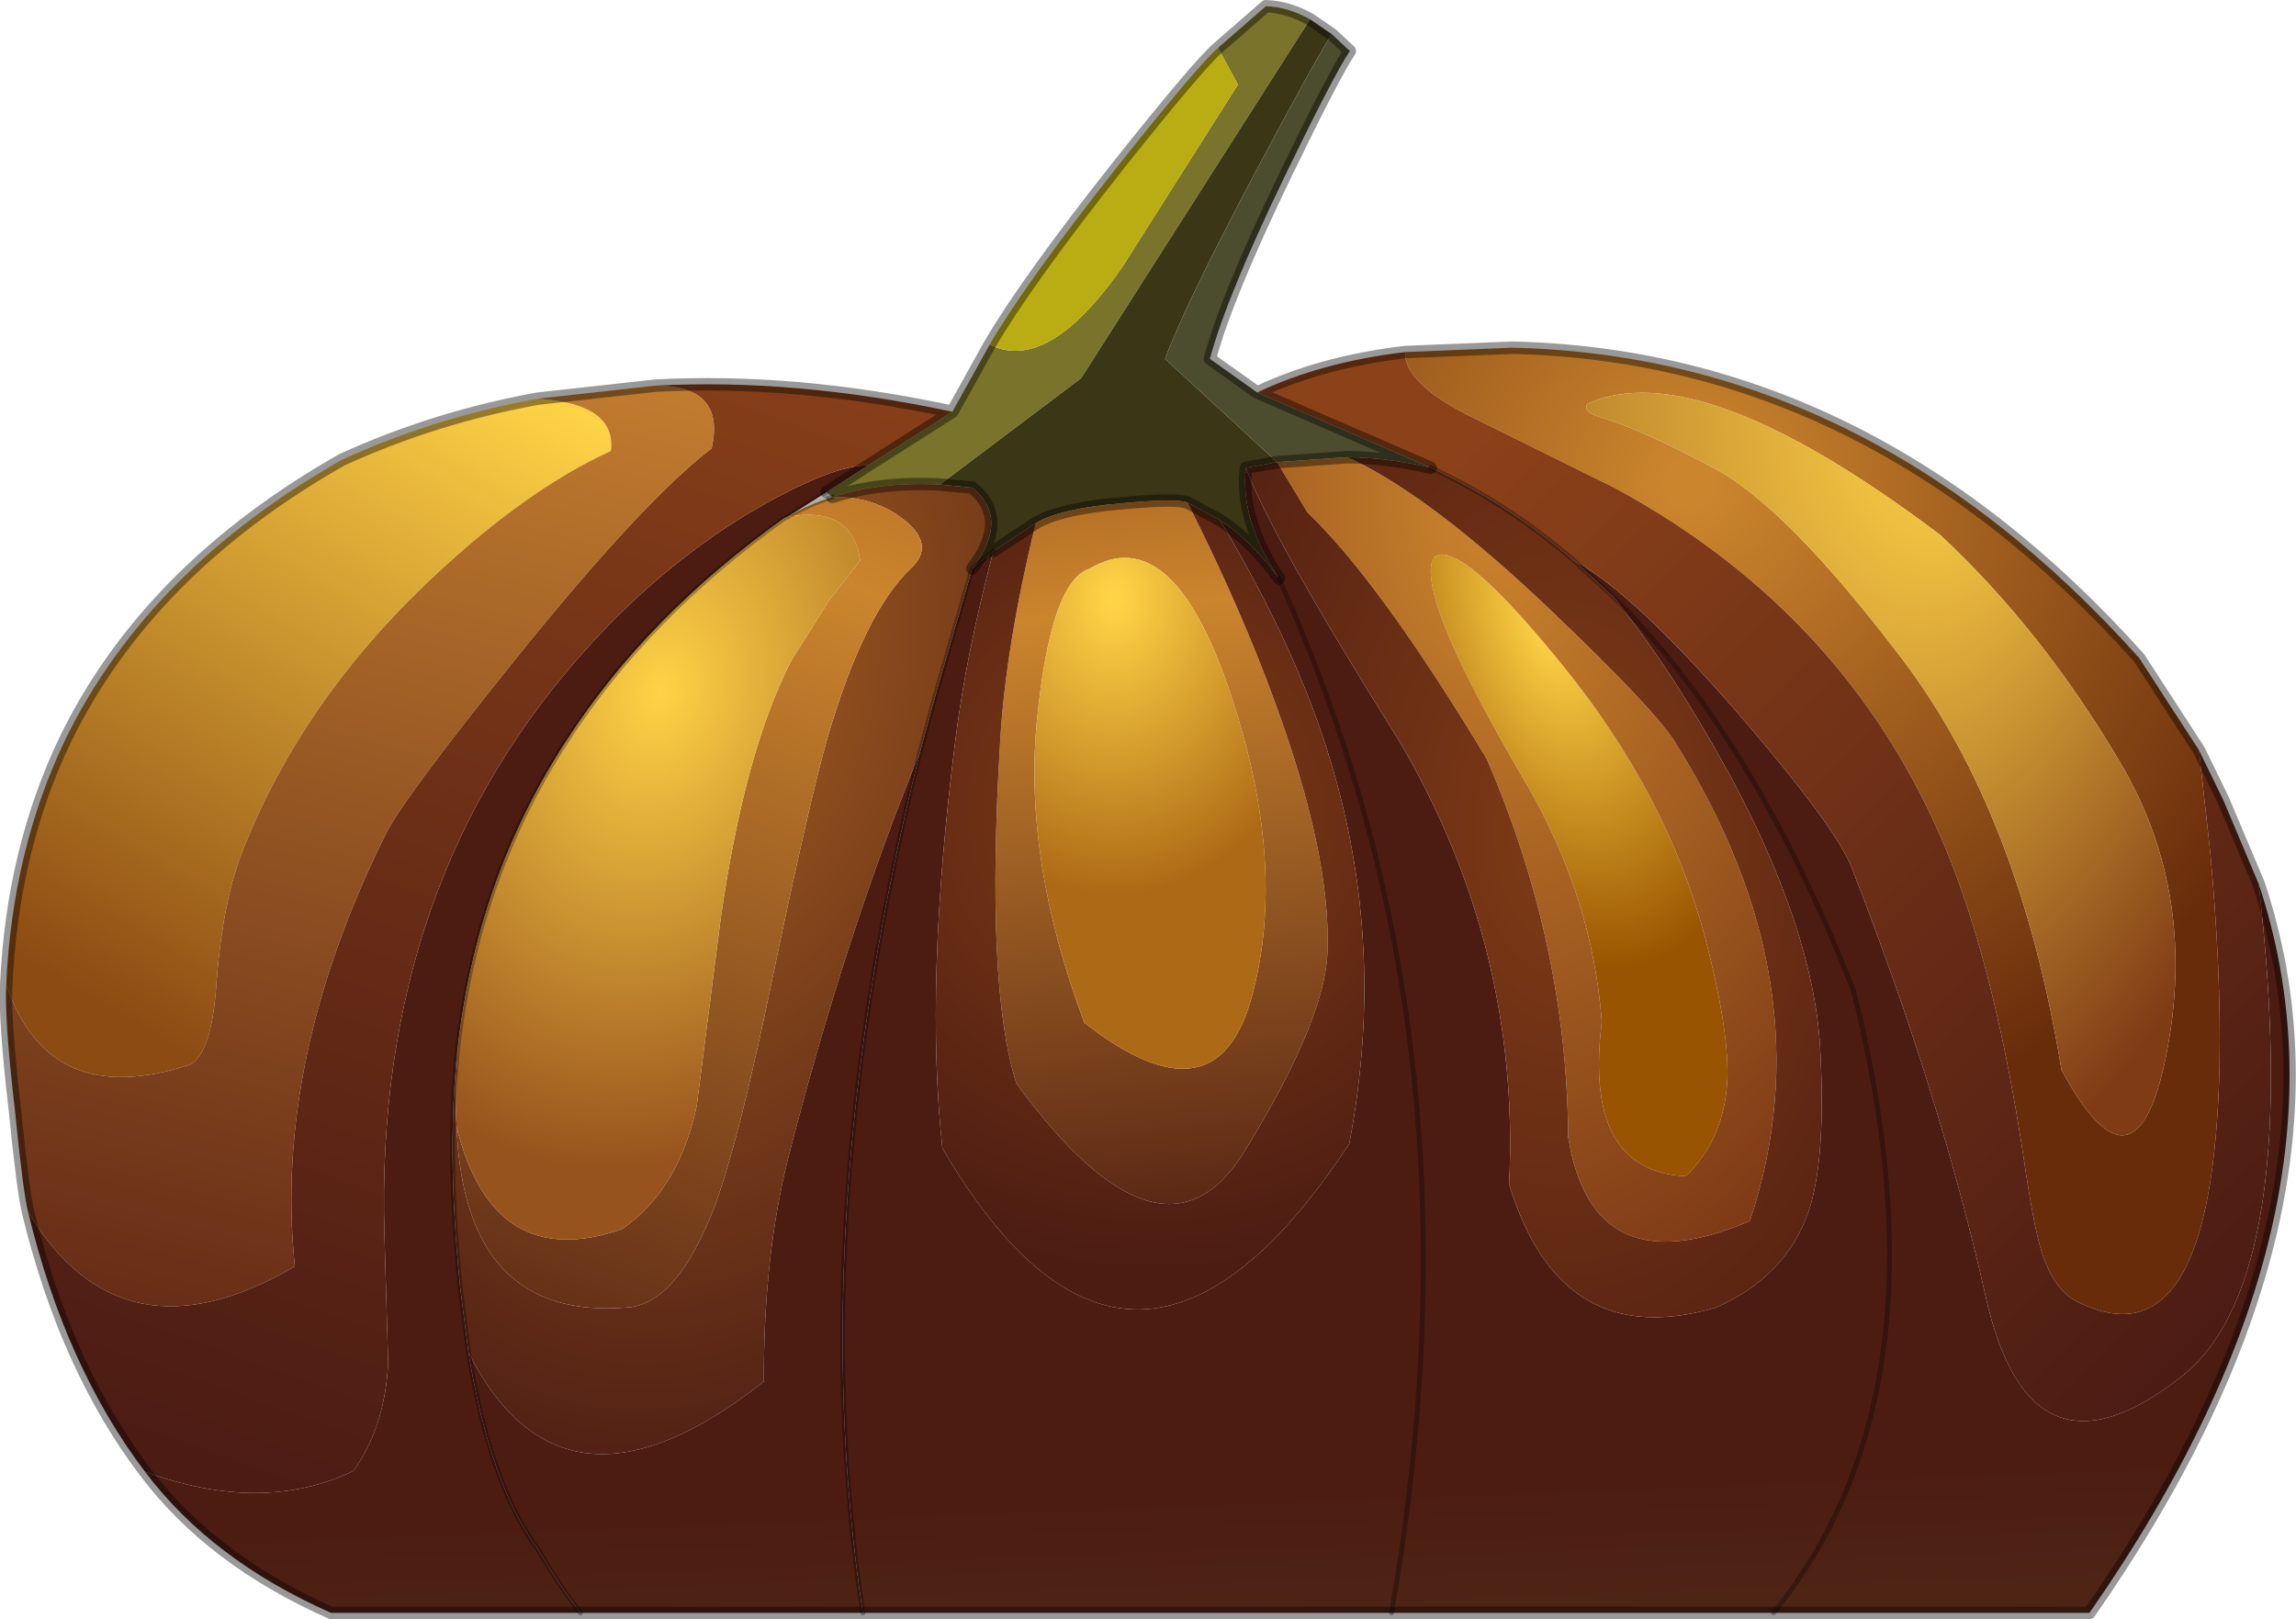 <?xml version="1.0" encoding="UTF-8" standalone="no"?>
<svg xmlns:xlink="http://www.w3.org/1999/xlink" height="130.15px" width="184.55px" xmlns="http://www.w3.org/2000/svg">
  <g transform="matrix(1.0, 0.0, 0.0, 1.0, 89.3, 130.3)">
    <use data-characterId="685" height="130.15" transform="matrix(1.0, 0.0, 0.0, 1.0, -89.3, -130.3)" width="184.55" xlink:href="#decoration49-shape0"/>
  </g>
  <defs>
    <g id="decoration49-shape0" transform="matrix(1.0, 0.0, 0.0, 1.0, 89.3, 130.3)">
      <path d="M8.6 -126.45 L12.45 -129.8 Q14.2 -129.75 16.0 -128.75 L-2.4 -99.9 -13.75 -91.35 Q-18.55 -91.6 -22.4 -90.35 L-22.85 -90.75 -19.5 -92.9 -12.75 -97.2 -9.75 -102.6 Q-5.05 -100.25 0.95 -108.9 L10.2 -123.5 8.6 -126.45" fill="#7a732b" fill-rule="evenodd" stroke="none"/>
      <path d="M16.0 -128.75 L17.75 -127.55 Q16.25 -125.2 11.6 -116.45 6.0 -105.9 4.35 -101.45 L13.35 -93.15 10.85 -92.7 Q10.35 -88.55 13.5 -83.8 11.4 -86.75 8.75 -88.5 L6.15 -89.9 Q5.25 -90.25 0.95 -89.85 -4.0 -89.45 -6.05 -88.25 L-9.45 -86.0 -11.15 -84.6 Q-8.1 -88.6 -11.15 -91.1 L-13.75 -91.35 -2.4 -99.9 16.0 -128.75" fill="#3b3616" fill-rule="evenodd" stroke="none"/>
      <path d="M17.75 -127.55 L19.2 -126.2 Q17.95 -124.35 14.0 -116.2 9.25 -106.35 7.95 -101.45 L11.75 -98.75 25.7 -92.7 Q22.35 -93.5 19.0 -93.55 L13.35 -93.15 4.35 -101.45 Q6.0 -105.9 11.6 -116.45 16.25 -125.2 17.75 -127.55" fill="#4c4d2e" fill-rule="evenodd" stroke="none"/>
      <path d="M-9.75 -102.6 Q-6.8 -107.65 0.55 -116.95 6.95 -125.0 8.6 -126.45 L10.2 -123.5 0.95 -108.9 Q-5.05 -100.25 -9.75 -102.6" fill="#baad13" fill-rule="evenodd" stroke="none"/>
      <path d="M23.65 -102.0 L32.25 -102.35 Q60.9 -101.7 82.65 -77.4 L87.45 -70.0 88.35 -61.85 Q89.25 -52.2 89.1 -44.55 88.55 -20.25 77.7 -25.65 75.8 -26.55 74.8 -29.7 74.15 -31.75 73.35 -37.3 71.15 -51.75 67.55 -60.95 59.85 -80.55 40.55 -91.05 L28.55 -97.0 Q23.55 -99.6 23.65 -102.0 M63.65 -77.25 Q73.05 -64.85 76.4 -44.3 82.35 -33.25 84.8 -45.4 87.4 -58.35 81.15 -68.95 74.9 -79.6 66.65 -87.3 47.3 -101.9 38.3 -97.85 37.85 -97.2 39.35 -96.75 42.5 -95.85 48.4 -92.7 54.25 -89.65 63.65 -77.25" fill="url(#decoration49-gradient0)" fill-rule="evenodd" stroke="none"/>
      <path d="M92.25 -59.25 Q101.05 -32.8 78.65 -0.65 L53.25 -0.65 22.55 -0.65 -19.95 -0.65 Q-24.75 -32.3 -15.35 -69.85 L-14.3 -73.7 -13.9 -75.15 -11.15 -84.6 -9.45 -86.0 Q-11.65 -77.7 -12.5 -70.85 -15.0 -51.25 -13.55 -38.0 1.7 -11.9 19.15 -38.35 22.35 -55.1 17.1 -70.85 14.35 -79.15 8.75 -88.5 11.4 -86.75 13.5 -83.8 10.35 -88.55 10.85 -92.7 12.85 -87.2 23.1 -70.85 32.95 -54.2 32.0 -35.1 36.15 -21.5 48.65 -25.2 54.3 -27.7 56.1 -33.0 57.5 -37.25 57.0 -46.1 56.45 -55.65 49.55 -68.35 45.1 -76.45 40.35 -82.35 45.3 -77.45 49.55 -70.85 55.2 -62.15 59.7 -50.6 67.75 -18.45 53.25 -0.65 67.75 -18.45 59.7 -50.6 55.2 -62.15 49.55 -70.85 45.3 -77.45 40.35 -82.35 L37.2 -85.25 Q41.95 -82.7 50.45 -72.9 58.15 -63.95 59.5 -60.65 66.65 -42.35 70.3 -26.1 73.9 -9.95 86.25 -19.8 95.85 -27.75 92.25 -59.25 M-42.65 -0.65 L-62.7 -0.65 Q-72.3 -4.9 -77.65 -12.0 -68.25 -8.55 -60.9 -12.05 -58.35 -15.6 -58.1 -20.75 L-58.4 -31.05 Q-59.25 -59.55 -41.75 -78.6 -35.6 -85.3 -28.35 -89.5 -22.4 -92.9 -19.5 -92.9 L-22.85 -90.75 -26.0 -88.75 -26.25 -88.65 Q-37.25 -80.8 -43.7 -70.85 -50.7 -60.15 -52.4 -47.0 -53.5 -38.35 -52.3 -26.7 L-51.65 -21.6 Q-49.9 -10.9 -46.05 -5.75 -44.55 -3.15 -42.65 -0.65 M22.55 -0.65 Q29.2 -38.75 18.55 -70.85 16.35 -77.45 13.5 -83.8 16.35 -77.45 18.55 -70.85 29.2 -38.75 22.55 -0.65" fill="url(#decoration49-gradient1)" fill-rule="evenodd" stroke="none"/>
      <path d="M11.75 -98.75 Q16.9 -101.2 23.65 -102.0 23.55 -99.6 28.55 -97.0 L40.55 -91.05 Q59.85 -80.55 67.55 -60.95 71.15 -51.75 73.35 -37.3 74.15 -31.75 74.8 -29.7 75.8 -26.55 77.7 -25.65 88.55 -20.25 89.1 -44.55 89.25 -52.2 88.35 -61.85 L87.45 -70.0 89.4 -66.0 92.25 -59.25 Q95.85 -27.75 86.25 -19.8 73.9 -9.95 70.3 -26.1 66.65 -42.35 59.5 -60.65 58.15 -63.95 50.45 -72.9 41.95 -82.7 37.2 -85.25 31.8 -89.9 25.7 -92.7 L11.75 -98.75" fill="url(#decoration49-gradient2)" fill-rule="evenodd" stroke="none"/>
      <path d="M63.65 -77.25 Q54.25 -89.65 48.4 -92.7 42.5 -95.85 39.35 -96.75 37.85 -97.2 38.3 -97.85 47.3 -101.9 66.65 -87.3 74.9 -79.6 81.15 -68.95 87.4 -58.35 84.8 -45.4 82.35 -33.25 76.4 -44.3 73.05 -64.85 63.65 -77.25" fill="url(#decoration49-gradient3)" fill-rule="evenodd" stroke="none"/>
      <path d="M27.5 -85.5 Q30.25 -84.3 36.4 -76.7 44.7 -66.4 47.75 -54.95 49.65 -47.7 49.55 -43.65 49.35 -38.8 46.2 -35.75 37.95 -36.15 39.45 -48.15 38.7 -58.2 33.35 -67.35 26.25 -79.45 25.75 -83.7 25.4 -86.4 27.5 -85.5" fill="url(#decoration49-gradient4)" fill-rule="evenodd" stroke="none"/>
      <path d="M27.5 -85.5 Q25.4 -86.4 25.75 -83.7 26.25 -79.45 33.35 -67.35 38.7 -58.2 39.45 -48.15 37.95 -36.15 46.2 -35.75 49.35 -38.8 49.55 -43.65 49.65 -47.7 47.75 -54.95 44.7 -66.4 36.4 -76.7 30.25 -84.3 27.5 -85.5 M19.0 -93.55 Q25.7 -90.5 35.6 -81.0 43.4 -73.55 45.2 -70.85 57.7 -51.15 51.35 -32.15 38.7 -26.75 36.75 -38.9 36.65 -54.4 30.2 -69.3 21.6 -83.55 15.8 -89.1 L13.35 -93.15 19.0 -93.55" fill="url(#decoration49-gradient5)" fill-rule="evenodd" stroke="none"/>
      <path d="M37.2 -85.25 L40.35 -82.35 Q45.1 -76.45 49.55 -68.35 56.45 -55.65 57.0 -46.1 57.5 -37.25 56.1 -33.0 54.3 -27.7 48.65 -25.2 36.15 -21.5 32.0 -35.1 32.95 -54.2 23.1 -70.85 12.85 -87.2 10.85 -92.7 L13.35 -93.15 15.8 -89.1 Q21.6 -83.55 30.2 -69.3 36.65 -54.4 36.75 -38.9 38.7 -26.75 51.35 -32.15 57.7 -51.15 45.2 -70.85 43.4 -73.55 35.6 -81.0 25.7 -90.5 19.0 -93.55 22.35 -93.5 25.7 -92.7 31.8 -89.9 37.2 -85.25" fill="url(#decoration49-gradient6)" fill-rule="evenodd" stroke="none"/>
      <path d="M-6.05 -88.25 Q-4.0 -89.45 0.95 -89.85 5.25 -90.25 6.15 -89.9 10.4 -81.5 13.2 -73.8 17.7 -61.5 17.4 -53.75 17.2 -48.25 10.7 -37.7 4.15 -27.15 -7.6 -43.2 -10.1 -51.0 -8.9 -70.85 -8.45 -78.4 -6.05 -88.25 M11.35 -50.3 Q14.2 -60.9 9.55 -74.7 4.9 -88.5 -1.7 -84.6 -4.85 -83.6 -5.95 -72.4 -7.05 -61.2 -2.15 -48.1 8.55 -39.7 11.35 -50.3" fill="url(#decoration49-gradient7)" fill-rule="evenodd" stroke="none"/>
      <path d="M6.15 -89.9 L8.75 -88.5 Q14.35 -79.15 17.1 -70.85 22.35 -55.1 19.15 -38.35 1.7 -11.9 -13.55 -38.0 -15.0 -51.25 -12.5 -70.85 -11.65 -77.7 -9.45 -86.0 L-6.05 -88.25 Q-8.45 -78.4 -8.9 -70.85 -10.1 -51.0 -7.6 -43.2 4.15 -27.15 10.7 -37.7 17.2 -48.25 17.4 -53.75 17.7 -61.5 13.2 -73.8 10.4 -81.5 6.15 -89.9" fill="url(#decoration49-gradient8)" fill-rule="evenodd" stroke="none"/>
      <path d="M11.35 -50.3 Q8.55 -39.7 -2.15 -48.1 -7.05 -61.2 -5.95 -72.4 -4.85 -83.6 -1.7 -84.6 4.9 -88.5 9.55 -74.7 14.2 -60.9 11.35 -50.3" fill="url(#decoration49-gradient9)" fill-rule="evenodd" stroke="none"/>
      <path d="M-88.8 -51.15 Q-88.3 -62.0 -84.05 -70.85 -77.4 -84.5 -61.8 -93.35 -54.35 -96.75 -46.1 -98.25 -39.75 -97.85 -40.2 -94.05 -47.0 -90.95 -54.55 -83.85 -65.15 -73.9 -69.9 -61.65 -71.5 -57.4 -71.95 -50.65 -72.35 -45.75 -73.95 -44.75 -85.35 -40.95 -88.8 -51.15" fill="url(#decoration49-gradient10)" fill-rule="evenodd" stroke="none"/>
      <path d="M-87.05 -32.9 Q-87.45 -34.55 -88.1 -41.05 -88.95 -48.35 -88.8 -51.15 -85.35 -40.95 -73.95 -44.75 -72.35 -45.75 -71.95 -50.65 -71.5 -57.4 -69.9 -61.65 -65.15 -73.9 -54.55 -83.85 -47.0 -90.95 -40.2 -94.05 -39.75 -97.85 -46.1 -98.25 L-36.6 -99.3 Q-30.95 -99.3 -32.1 -94.25 -37.6 -90.05 -47.8 -77.4 -56.5 -66.6 -58.2 -63.45 -67.35 -45.1 -65.6 -28.5 -79.55 -20.35 -87.05 -32.9" fill="url(#decoration49-gradient11)" fill-rule="evenodd" stroke="none"/>
      <path d="M-11.15 -84.6 L-13.9 -75.15 -14.3 -73.7 -15.35 -69.85 Q-21.35 -55.15 -25.95 -37.2 -27.95 -29.2 -27.9 -19.25 -44.05 -6.5 -51.65 -21.6 L-52.3 -26.7 Q-53.5 -38.35 -52.4 -47.0 -52.8 -43.0 -52.6 -39.7 -51.95 -24.1 -38.85 -25.2 -34.85 -25.5 -31.85 -33.35 -29.9 -38.65 -27.3 -51.25 -24.25 -65.9 -22.8 -70.95 -19.85 -81.05 -16.1 -84.6 -14.1 -86.45 -16.55 -88.45 -18.95 -90.4 -22.4 -90.35 -18.55 -91.6 -13.75 -91.35 L-11.15 -91.1 Q-8.1 -88.6 -11.15 -84.6" fill="url(#decoration49-gradient12)" fill-rule="evenodd" stroke="none"/>
      <path d="M-77.65 -12.0 Q-84.05 -20.45 -87.05 -32.9 -79.55 -20.35 -65.6 -28.5 -67.35 -45.1 -58.2 -63.45 -56.5 -66.6 -47.8 -77.4 -37.6 -90.05 -32.1 -94.25 -30.95 -99.3 -36.6 -99.3 -25.35 -99.9 -12.75 -97.2 L-19.5 -92.9 Q-22.4 -92.9 -28.35 -89.5 -35.6 -85.3 -41.75 -78.6 -59.25 -59.55 -58.4 -31.05 L-58.1 -20.75 Q-58.35 -15.6 -60.9 -12.05 -68.25 -8.55 -77.65 -12.0" fill="url(#decoration49-gradient13)" fill-rule="evenodd" stroke="none"/>
      <path d="M-22.4 -90.35 Q-18.95 -90.4 -16.55 -88.45 -14.1 -86.45 -16.1 -84.6 -19.85 -81.05 -22.8 -70.95 -24.25 -65.9 -27.3 -51.25 -29.9 -38.65 -31.85 -33.35 -34.85 -25.5 -38.85 -25.2 -51.95 -24.1 -52.6 -39.7 -49.65 -27.9 -39.3 -31.5 -34.75 -34.65 -33.3 -41.4 L-31.4 -56.25 Q-29.5 -69.75 -25.7 -77.2 L-22.65 -82.05 -20.15 -85.25 Q-20.85 -89.7 -26.0 -88.75 -24.35 -89.75 -22.4 -90.35" fill="url(#decoration49-gradient14)" fill-rule="evenodd" stroke="none"/>
      <path d="M-52.6 -39.7 Q-52.8 -43.0 -52.4 -47.0 -50.7 -60.15 -43.7 -70.85 -37.25 -80.8 -26.25 -88.65 L-26.0 -88.75 Q-20.85 -89.7 -20.15 -85.25 L-22.65 -82.05 -25.7 -77.2 Q-29.5 -69.75 -31.4 -56.25 L-33.3 -41.4 Q-34.75 -34.65 -39.3 -31.5 -49.65 -27.9 -52.6 -39.7" fill="url(#decoration49-gradient15)" fill-rule="evenodd" stroke="none"/>
      <path d="M-19.95 -0.65 L-42.65 -0.65 Q-44.55 -3.15 -46.05 -5.75 -49.9 -10.9 -51.65 -21.6 -44.05 -6.5 -27.9 -19.25 -27.95 -29.2 -25.95 -37.2 -21.35 -55.15 -15.35 -69.85 -24.75 -32.3 -19.95 -0.65" fill="url(#decoration49-gradient16)" fill-rule="evenodd" stroke="none"/>
      <path d="M8.6 -126.45 L12.45 -129.8 Q14.2 -129.75 16.0 -128.75 L17.75 -127.55 19.2 -126.2 Q17.95 -124.35 14.0 -116.2 9.25 -106.35 7.95 -101.45 L11.75 -98.75 Q16.9 -101.2 23.65 -102.0 L32.25 -102.35 Q60.9 -101.7 82.65 -77.4 L87.45 -70.0 89.4 -66.0 92.25 -59.25 Q101.05 -32.8 78.65 -0.65 L53.25 -0.65 22.55 -0.65 -19.95 -0.65 -42.65 -0.65 -62.7 -0.65 Q-72.3 -4.9 -77.65 -12.0 -84.05 -20.45 -87.05 -32.9 -87.45 -34.55 -88.1 -41.05 -88.95 -48.35 -88.8 -51.15 -88.3 -62.0 -84.05 -70.85 -77.4 -84.5 -61.8 -93.35 -54.35 -96.75 -46.1 -98.25 L-36.6 -99.3 Q-25.35 -99.9 -12.75 -97.2 L-9.75 -102.6 Q-6.8 -107.65 0.55 -116.95 6.95 -125.0 8.6 -126.45 M25.7 -92.7 Q22.35 -93.5 19.0 -93.55 L13.35 -93.15 10.85 -92.7 Q10.35 -88.55 13.5 -83.8 11.4 -86.75 8.75 -88.5 L6.15 -89.9 Q5.25 -90.25 0.95 -89.85 -4.0 -89.45 -6.05 -88.25 L-9.45 -86.0 M25.7 -92.7 L11.75 -98.75 M-11.15 -84.6 Q-8.1 -88.6 -11.15 -91.1 L-13.75 -91.35 Q-18.55 -91.6 -22.4 -90.35 M-19.5 -92.9 L-12.75 -97.2 M-22.85 -90.75 L-19.5 -92.9" fill="none" stroke="#000000" stroke-linecap="round" stroke-linejoin="round" stroke-opacity="0.4" stroke-width="1.0"/>
      <path d="M40.35 -82.35 Q45.3 -77.45 49.55 -70.85 55.2 -62.15 59.7 -50.6 67.75 -18.45 53.25 -0.65 M40.35 -82.35 L37.2 -85.25 Q31.8 -89.9 25.7 -92.7 M-9.45 -86.0 L-11.15 -84.6 -13.9 -75.15 -14.3 -73.7 -15.35 -69.85 Q-24.75 -32.3 -19.95 -0.65 M13.5 -83.8 Q16.35 -77.45 18.55 -70.85 29.2 -38.75 22.55 -0.65 M-52.4 -47.0 Q-53.5 -38.35 -52.3 -26.7 L-51.65 -21.6 Q-49.9 -10.9 -46.05 -5.75 -44.55 -3.15 -42.65 -0.65 M-22.85 -90.75 L-26.0 -88.75 Q-24.35 -89.75 -22.4 -90.35 M-52.4 -47.0 Q-50.7 -60.15 -43.7 -70.85 -37.25 -80.8 -26.25 -88.65 L-26.0 -88.75" fill="none" stroke="#000000" stroke-linecap="round" stroke-linejoin="round" stroke-opacity="0.302" stroke-width="0.4"/>
    </g>
    <radialGradient cx="0" cy="0" gradientTransform="matrix(0.065, 0.0, 0.0, 0.065, 46.5, -91.4)" gradientUnits="userSpaceOnUse" id="decoration49-gradient0" r="819.2" spreadMethod="pad">
      <stop offset="0.035" stop-color="#cb852d"/>
      <stop offset="1.0" stop-color="#692c0b"/>
    </radialGradient>
    <linearGradient gradientTransform="matrix(8.0E-4, 0.023, -0.052, 0.002, 68.95, 5.95)" gradientUnits="userSpaceOnUse" id="decoration49-gradient1" spreadMethod="pad" x1="-819.2" x2="819.2">
      <stop offset="0.02" stop-color="#4c1c12"/>
      <stop offset="0.984" stop-color="#543b1d"/>
    </linearGradient>
    <linearGradient gradientTransform="matrix(0.048, 0.048, -0.037, 0.037, 56.9, -51.35)" gradientUnits="userSpaceOnUse" id="decoration49-gradient2" spreadMethod="pad" x1="-819.2" x2="819.2">
      <stop offset="0.035" stop-color="#8c4219"/>
      <stop offset="1.0" stop-color="#431613"/>
    </linearGradient>
    <radialGradient cx="0" cy="0" fx="297.6" fy="0" gradientTransform="matrix(0.056, 0.0, 0.0, 0.085, 52.75, -98.55)" gradientUnits="userSpaceOnUse" id="decoration49-gradient3" r="819.2" spreadMethod="pad">
      <stop offset="0.039" stop-color="#ffd346"/>
      <stop offset="1.0" stop-color="#7f3b16"/>
    </radialGradient>
    <radialGradient cx="0" cy="0" gradientTransform="matrix(0.019, -0.005, 0.009, 0.035, 35.35, -81.35)" gradientUnits="userSpaceOnUse" id="decoration49-gradient4" r="819.2" spreadMethod="pad">
      <stop offset="0.075" stop-color="#ffd346"/>
      <stop offset="1.0" stop-color="#985400"/>
    </radialGradient>
    <radialGradient cx="0" cy="0" gradientTransform="matrix(0.049, 0.0, 0.0, 0.08, 30.9, -89.9)" gradientUnits="userSpaceOnUse" id="decoration49-gradient5" r="819.2" spreadMethod="pad">
      <stop offset="0.0" stop-color="#cb852d"/>
      <stop offset="1.0" stop-color="#7f3b16"/>
    </radialGradient>
    <radialGradient cx="0" cy="0" gradientTransform="matrix(0.048, 0.0, 0.0, 0.075, 36.5, -63.2)" gradientUnits="userSpaceOnUse" id="decoration49-gradient6" r="819.2" spreadMethod="pad">
      <stop offset="0.0" stop-color="#7f3b16"/>
      <stop offset="1.0" stop-color="#4c1c12"/>
    </radialGradient>
    <linearGradient gradientTransform="matrix(0.006, 0.052, -0.027, 0.003, 2.8, -75.2)" gradientUnits="userSpaceOnUse" id="decoration49-gradient7" spreadMethod="pad" x1="-819.2" x2="819.2">
      <stop offset="0.055" stop-color="#7f3b16"/>
      <stop offset="0.427" stop-color="#cb852d"/>
      <stop offset="1.0" stop-color="#582615"/>
    </linearGradient>
    <radialGradient cx="0" cy="0" gradientTransform="matrix(0.045, 0.0, 0.0, 0.045, 3.35, -65.05)" gradientUnits="userSpaceOnUse" id="decoration49-gradient8" r="819.2" spreadMethod="pad">
      <stop offset="0.0" stop-color="#7f3b16"/>
      <stop offset="1.0" stop-color="#4c1c12"/>
    </radialGradient>
    <radialGradient cx="0" cy="0" gradientTransform="matrix(0.022, 0.0, 0.0, 0.029, 0.25, -82.15)" gradientUnits="userSpaceOnUse" id="decoration49-gradient9" r="819.2" spreadMethod="pad">
      <stop offset="0.027" stop-color="#ffd346"/>
      <stop offset="1.0" stop-color="#ad6a16"/>
    </radialGradient>
    <linearGradient gradientTransform="matrix(-0.03, 0.051, -0.029, -0.017, -42.25, -82.95)" gradientUnits="userSpaceOnUse" id="decoration49-gradient10" spreadMethod="pad" x1="-819.2" x2="819.2">
      <stop offset="0.0" stop-color="#985c10"/>
      <stop offset="0.376" stop-color="#ffd346"/>
      <stop offset="1.0" stop-color="#8c4b13"/>
    </linearGradient>
    <linearGradient gradientTransform="matrix(-0.017, 0.063, -0.043, -0.011, -72.15, -72.8)" gradientUnits="userSpaceOnUse" id="decoration49-gradient11" spreadMethod="pad" x1="-819.2" x2="819.2">
      <stop offset="0.008" stop-color="#d48d34"/>
      <stop offset="1.0" stop-color="#602715"/>
    </linearGradient>
    <radialGradient cx="0" cy="0" fx="-86.4" fy="0" gradientTransform="matrix(0.057, 0.015, -0.025, 0.092, -27.35, -73.45)" gradientUnits="userSpaceOnUse" id="decoration49-gradient12" r="819.2" spreadMethod="pad">
      <stop offset="0.012" stop-color="#9e591f"/>
      <stop offset="0.957" stop-color="#431613"/>
    </radialGradient>
    <linearGradient gradientTransform="matrix(-0.026, 0.073, -0.051, -0.018, -44.75, -53.9)" gradientUnits="userSpaceOnUse" id="decoration49-gradient13" spreadMethod="pad" x1="-819.2" x2="819.2">
      <stop offset="0.012" stop-color="#8c4219"/>
      <stop offset="1.0" stop-color="#431613"/>
    </linearGradient>
    <linearGradient gradientTransform="matrix(-0.027, 0.067, -0.037, -0.015, -20.0, -70.65)" gradientUnits="userSpaceOnUse" id="decoration49-gradient14" spreadMethod="pad" x1="-819.2" x2="819.2">
      <stop offset="0.0" stop-color="#85380e"/>
      <stop offset="0.404" stop-color="#cb852d"/>
      <stop offset="1.0" stop-color="#582615"/>
    </linearGradient>
    <radialGradient cx="0" cy="0" gradientTransform="matrix(0.034, 0.009, -0.012, 0.046, -36.2, -74.75)" gradientUnits="userSpaceOnUse" id="decoration49-gradient15" r="819.2" spreadMethod="pad">
      <stop offset="0.0" stop-color="#ffd346"/>
      <stop offset="1.0" stop-color="#97531d"/>
    </radialGradient>
    <linearGradient gradientTransform="matrix(8.0E-4, 0.023, -0.052, 0.002, 68.95, 5.95)" gradientUnits="userSpaceOnUse" id="decoration49-gradient16" spreadMethod="pad" x1="-819.2" x2="819.2">
      <stop offset="0.02" stop-color="#4c1c12"/>
      <stop offset="1.0" stop-color="#543b1d"/>
    </linearGradient>
  </defs>
</svg>
